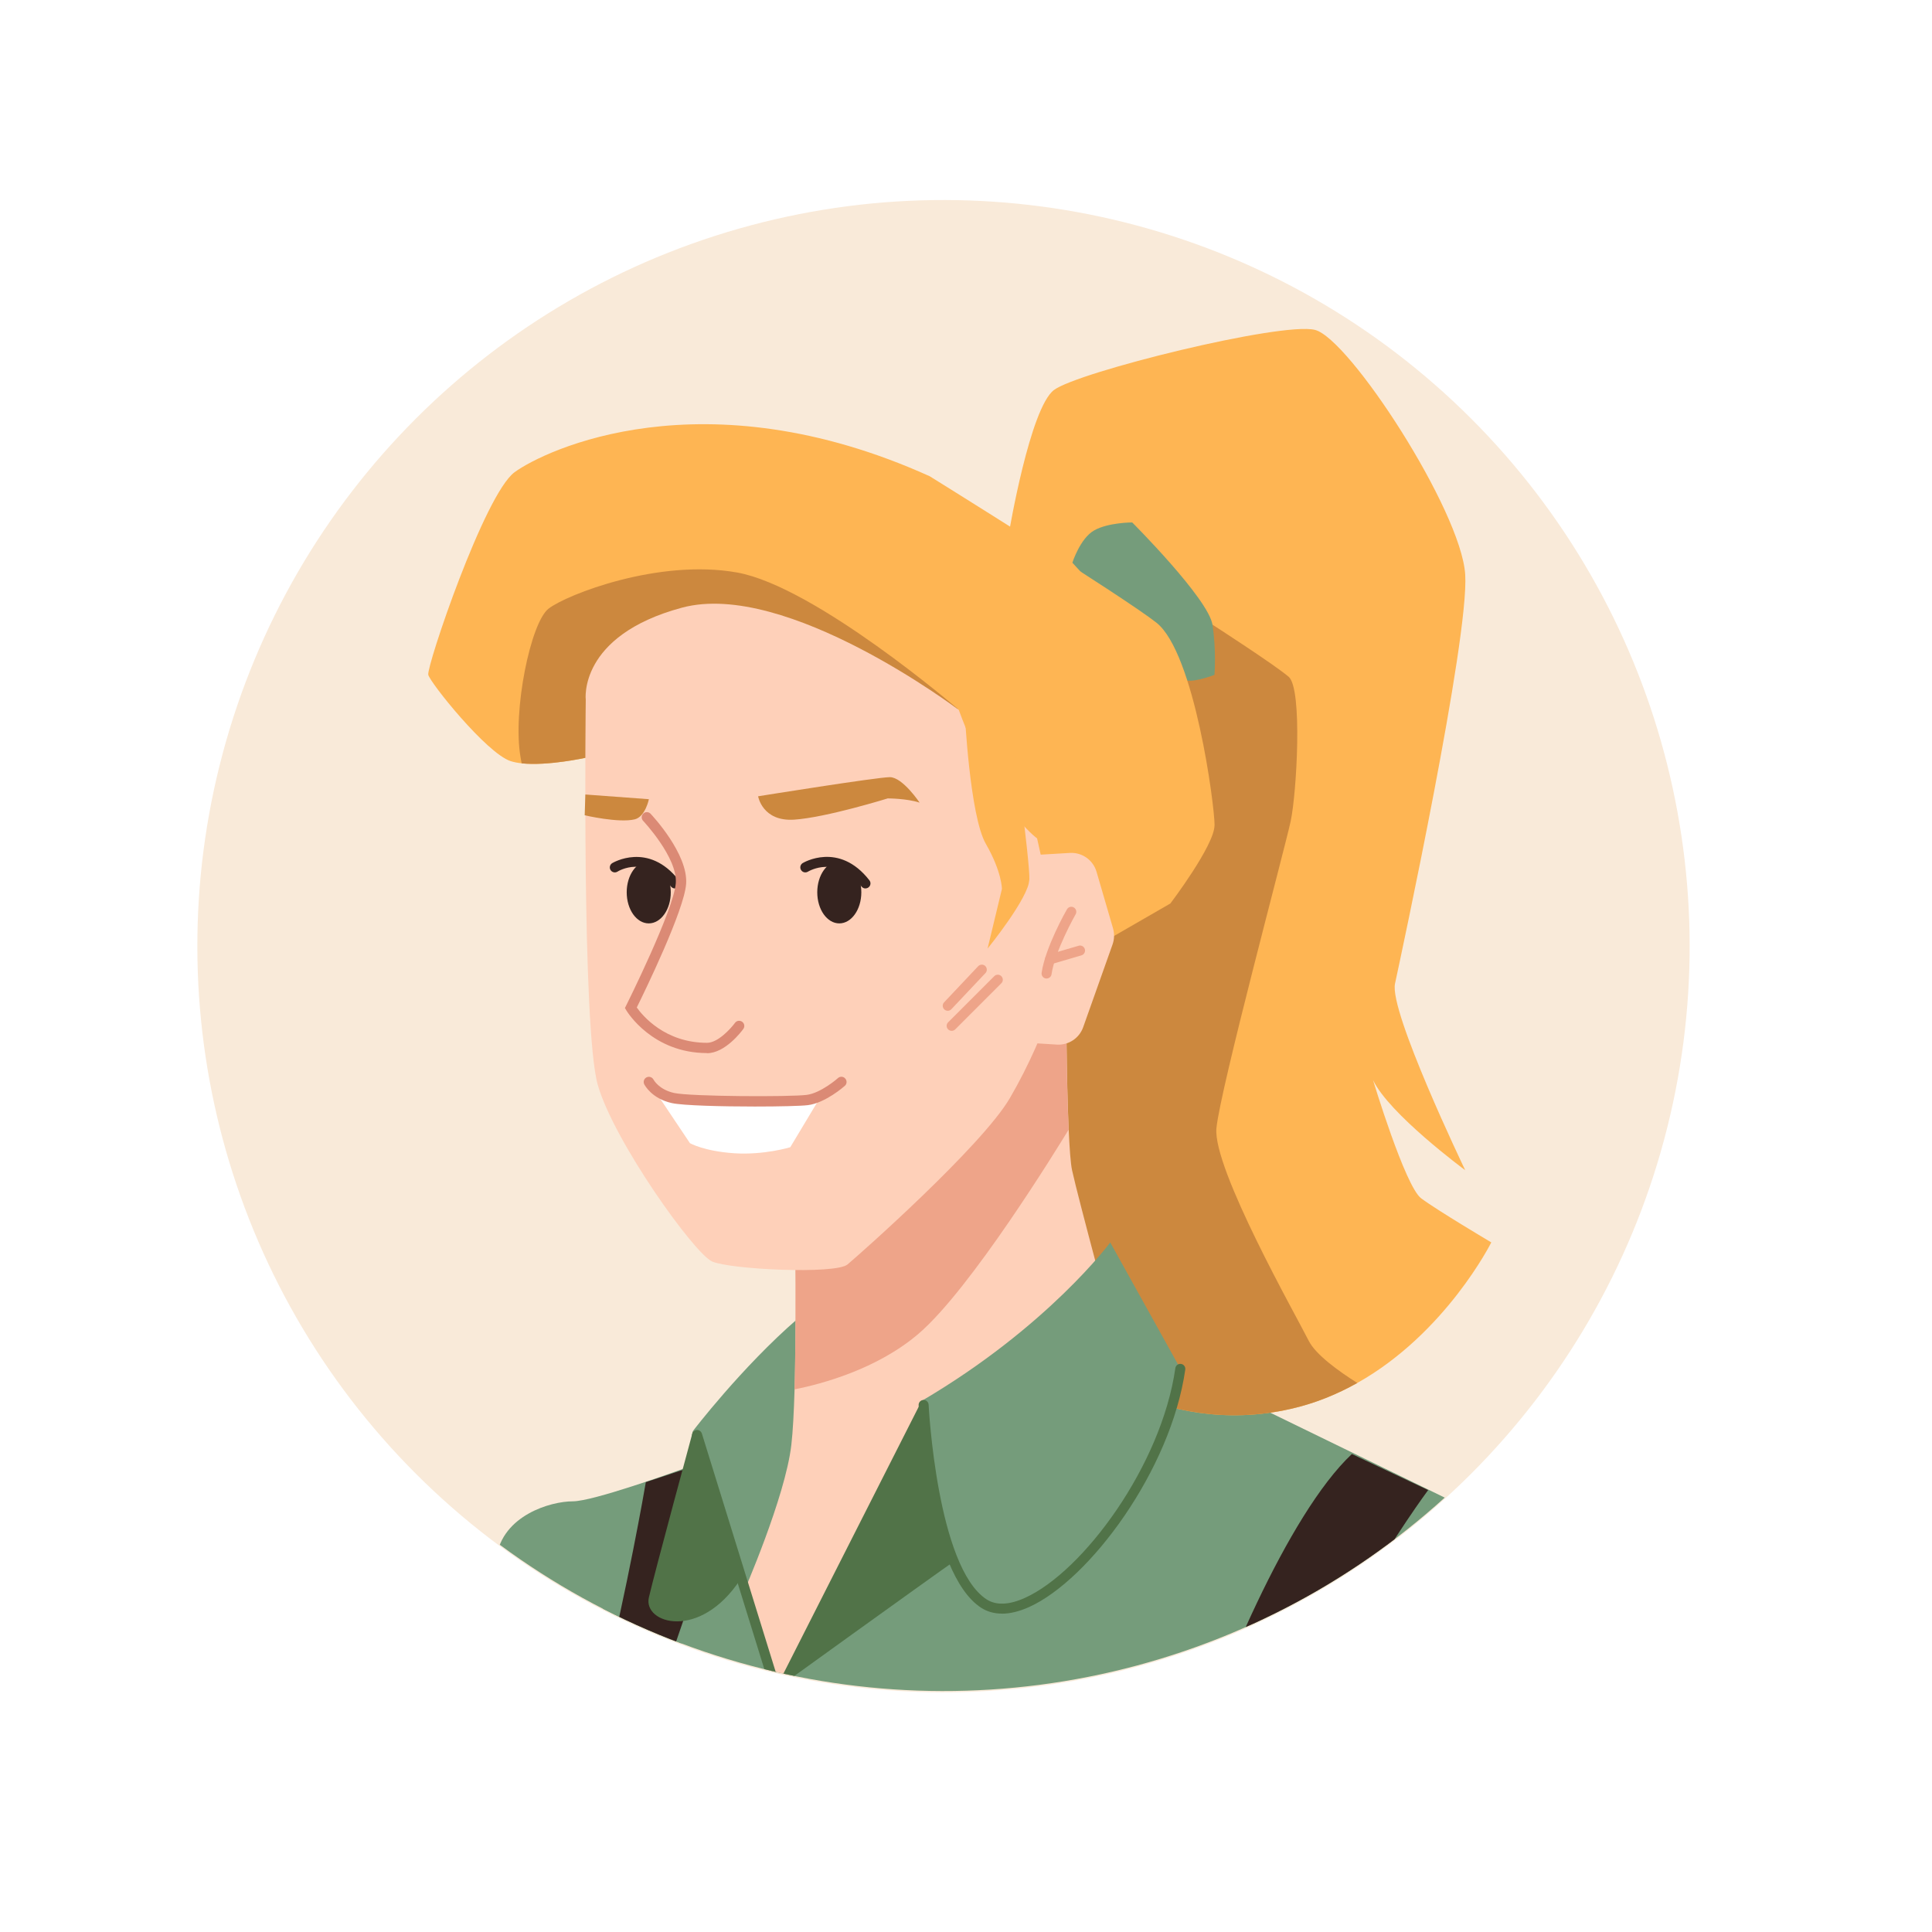 <?xml version="1.0" encoding="UTF-8"?>
<svg id="Layer_2" data-name="Layer 2" xmlns="http://www.w3.org/2000/svg" xmlns:xlink="http://www.w3.org/1999/xlink" viewBox="0 0 292 292">
  <defs>
    <style>
      .cls-1 {
        fill: #517348;
      }

      .cls-2, .cls-3 {
        fill: #fff;
      }

      .cls-4 {
        fill: #cc883e;
      }

      .cls-5 {
        fill: #f9ead9;
      }

      .cls-6 {
        fill: #759c7b;
      }

      .cls-3 {
        filter: url(#drop-shadow-1);
      }

      .cls-7 {
        fill: #eea489;
      }

      .cls-8 {
        clip-path: url(#clippath);
      }

      .cls-9 {
        fill: none;
      }

      .cls-10 {
        fill: #fed0b9;
      }

      .cls-11 {
        fill: #feb553;
      }

      .cls-12 {
        fill: #35231f;
      }

      .cls-13 {
        fill: #db8a75;
      }
    </style>
    <filter id="drop-shadow-1" filterUnits="userSpaceOnUse">
      <feOffset dx="3" dy="3"/>
      <feGaussianBlur result="blur" stdDeviation="5"/>
      <feFlood flood-color="#000" flood-opacity=".42"/>
      <feComposite in2="blur" operator="in"/>
      <feComposite in="SourceGraphic"/>
    </filter>
    <clipPath id="clippath">
      <circle class="cls-9" cx="142.6" cy="142.81" r="112.77" transform="translate(-59.21 142.66) rotate(-45)"/>
    </clipPath>
  </defs>
  <g id="diverse_portrait_people_icons" data-name="diverse portrait people icons">
    <g>
      <circle class="cls-3" cx="142.75" cy="142.74" r="130.7"/>
      <g>
        <circle class="cls-5" cx="142.6" cy="143" r="112.77" transform="translate(-59.35 142.72) rotate(-45)"/>
        <g class="cls-8">
          <g>
            <g>
              <path class="cls-6" d="m103.88,221.74s0,.07,0,.19c-.05,1.41-.36,10.51-.82,23.63-.41,11.86-.94,26.99-1.48,42.67-4.17-1.19-8.16-2.53-11.96-4-2.9-1.11-5.69-2.3-8.38-3.53-.19-.08-.36-.16-.55-.25-5.11-2.36-9.81-4.9-14.1-7.48,4.14-17.5,8.01-34.48,8.44-37.57.91-6.37,8.19-8.49,11.53-8.49,3.07,0,15.17-4.37,17.07-5.05,0,0,.03-.02.03-.02.14-.06.22-.08.22-.08Z"/>
              <path class="cls-6" d="m224.48,229.31l-5.5,46.76c-5.74,2.37-11.83,4.68-18.2,6.78-3.52,1.17-7.13,2.27-10.8,3.29-5.13,1.44-10.41,2.72-15.8,3.79-10.42,2.09-21.26,3.4-32.26,3.58-14.84.24-28.34-1.87-40.34-5.29-4.17-1.19-8.16-2.53-11.96-4-2.9-1.11-5.69-2.3-8.38-3.53.06-.15.11-.3.16-.45.98-2.74,2.07-6.39,3.18-10.44,4.04-14.75,8.34-34.72,8.34-34.72.93-3.29,2.47-5.89,4.12-7.87,2.15-2.6,4.46-4.17,5.76-4.92h.02c.35-.22.63-.36.81-.45,0,0,.03-.02.03-.02.11-.06.17-.08.17-.08l1.51-.3,4.81-.95,68.25-13.59,46.08,22.43Z"/>
              <path class="cls-12" d="m110.35,219.77l-.19.71-5.89,21.56s-.44,1.28-1.21,3.52c-2.41,7.04-8.06,23.47-13.44,38.66-2.9-1.11-5.69-2.3-8.38-3.53-.19-.08-.36-.16-.55-.25,1.32-3.61,2.63-7.2,3.89-10.64,4.71-12.88,8.63-23.63,9.09-25.78,1.55-7.13,2.72-13.27,3.37-16.81.37-2.03.57-3.2.57-3.2l5.18-1.72h.02s1.06-.36,1.06-.36l1.47-.49,5.01-1.66Z"/>
              <path class="cls-6" d="m252.18,259.8c-8.61,4.91-19.97,10.79-33.19,16.27-5.74,2.37-11.83,4.68-18.2,6.78,2.7-9.81,7.26-24.4,10.36-31.71,4.25-10,13.34-21.83,13.34-21.83,0,0,9.09,1.22,14.24.91,5.16-.3,10.31,4.55,12.13,10.61.69,2.31,1.12,9.84,1.33,18.96Z"/>
              <path class="cls-12" d="m215.84,225.22s-20.01,26.98-23.65,49.11c-.6,3.68-1.37,7.68-2.21,11.81-5.13,1.44-10.41,2.72-15.8,3.79,1.87-8.47,3.78-16.14,5.33-21.1,4.5-14.51,15.11-39.97,24.81-49.07l11.53,5.45Z"/>
            </g>
            <g>
              <path class="cls-11" d="m225.39,187.78s-6.86,13.72-20.25,21.24c-3.03,1.7-6.38,3.09-10.07,3.92-20.01,4.55-34.26-8.49-34.26-8.49l-5.91-88.28-2.39-35.73s3.16-18.77,6.79-21.5c3.64-2.73,34.26-10.31,39.41-9.09,5.15,1.21,22.13,27.28,22.74,36.98s-9.7,57.6-10.61,61.84c-.9,4.21,10.44,27.83,10.61,28.19-.25-.18-11.54-8.54-13.94-13.64,0,0,4.85,16.07,7.28,17.89,2.43,1.82,10.61,6.67,10.61,6.67Z"/>
              <path class="cls-4" d="m205.14,209.02c-3.03,1.7-6.38,3.09-10.07,3.92-20.01,4.55-34.26-8.49-34.26-8.49l-5.91-88.28,1.37-9.33s16.37-27.89,26.98-12.43c0,0,9.4,6.06,11.52,7.88,2.12,1.82,1.21,17.58.3,21.83-.91,4.24-10.61,40.32-11.22,46.38-.61,6.06,12.13,28.5,13.94,32.13,1.06,2.12,4.58,4.64,7.34,6.38Z"/>
            </g>
            <path class="cls-6" d="m117.17,255.38l-12.43-39.11s7.35-9.63,15.8-16.94c8.45-7.31-3.37,56.05-3.37,56.05Z"/>
            <g>
              <path class="cls-10" d="m168.7,202.33l-51.53,53.05-4.85-14.55s6.37-14.55,7.28-22.43c.24-2.05.39-5.06.49-8.4.04-1.15.06-2.33.08-3.52.16-8.72.03-18.09.03-18.09l40.92-41.53s0,4.92.08,10.81c.05,4.35.15,9.23.32,13.05.13,2.86.29,5.12.51,6.14.91,4.24,6.67,25.46,6.67,25.46Z"/>
              <path class="cls-7" d="m161.52,170.72c-1.68,2.76-14.75,24.05-22.68,30.85-6.32,5.42-14.83,7.64-18.76,8.42.04-1.15.06-2.33.08-3.52.16-8.72.03-18.09.03-18.09l40.92-41.53s0,4.92.08,10.81c.05,4.35.15,9.23.32,13.05Z"/>
            </g>
            <path class="cls-6" d="m162.08,85.04s1.16-3.66,3.28-4.87c2.12-1.21,5.76-1.21,5.76-1.21,0,0,11.52,11.52,12.13,15.46.61,3.94.3,7.58.3,7.58,0,0-2.83,1.09-4.15.85-1.31-.24-17.33-17.81-17.33-17.81Z"/>
            <g>
              <path class="cls-11" d="m183.56,124.73c0,3.03-6.67,11.82-6.67,11.82l-15.76,9.09-61.23-26.26-11.33-4.86s-5.8,1.28-9.72.85c-.62-.07-1.19-.18-1.69-.34-3.64-1.21-12.13-11.82-12.43-13.04-.3-1.21,8.49-27.28,13.04-30.62,4.55-3.33,28.5-14.85,62.75.61,0,0,29.21,18.15,34.26,22.13,5.76,4.55,8.79,27.59,8.79,30.62Z"/>
              <path class="cls-4" d="m144.75,107.15l-44.86,12.23-11.33-4.86s-5.8,1.28-9.72.85c-.06-.31-.12-.62-.17-.95-1.21-6.97,1.52-20.31,4.24-22.43,2.73-2.12,16.67-7.58,28.5-5.46,11.82,2.12,33.35,20.61,33.35,20.61Z"/>
            </g>
            <g>
              <path class="cls-1" d="m139.3,211.73l-22.13,43.65s21.83-15.76,27.89-20.01l-5.76-23.65Z"/>
              <path class="cls-6" d="m139.3,211.73s1.52,25.46,9.4,30.62c7.88,5.15,26.98-16.37,29.71-35.47l-10.61-19.1s-9.4,12.73-28.5,23.95Z"/>
              <path class="cls-1" d="m151.43,243.88c-1.18,0-2.24-.3-3.15-.89-8.11-5.3-9.39-29.58-9.44-30.61-.02-.42.3-.77.72-.79.42-.02.77.3.79.72.01.24,1.28,24.53,8.75,29.41,1.45.94,3.41.87,5.83-.23,8.78-3.97,20.61-20,22.71-34.71.06-.41.45-.7.86-.64.41.06.7.44.64.86-2.17,15.18-14.46,31.75-23.59,35.88-1.49.67-2.87,1.01-4.13,1.01Z"/>
            </g>
            <g>
              <path class="cls-1" d="m104.74,216.28s-5.76,21.22-6.67,25.16,7.7,6.61,13.85-2.76l-7.18-22.4Z"/>
              <path class="cls-1" d="m117.32,256.29c-.32,0-.62-.21-.72-.53l-11.97-38.65c-.12-.4.1-.82.5-.95.4-.13.82.1.95.5l11.97,38.65c.12.4-.1.82-.5.95-.07.02-.15.03-.22.03Z"/>
            </g>
            <g>
              <path class="cls-10" d="m156.73,126.7s-6.37-4.55-11.82-19.4c0,0-26.07-19.7-41.83-15.46-15.76,4.24-14.55,13.94-14.55,13.94,0,0-.61,49.72,1.82,58.2,2.43,8.49,14.55,25.46,17.28,26.68,2.73,1.21,18.64,1.97,20.46.45,1.82-1.52,20.31-17.89,24.55-25.16,5.89-10.1,8.34-20.16,8.34-20.16l-4.24-19.1Z"/>
              <path class="cls-4" d="m138.99,121.31s-2.57-3.85-4.5-3.85-19.91,2.89-19.91,2.89c0,0,.64,3.85,5.46,3.53,4.82-.32,14.13-3.21,14.13-3.21,0,0,2.89,0,4.82.64Z"/>
              <path class="cls-4" d="m98.07,120.79l-9.6-.71-.1,3.14s5.15,1.21,7.58.61c1.58-.4,2.12-3.03,2.12-3.03Z"/>
              <path class="cls-12" d="m130.18,134.86c0,2.6-1.49,4.7-3.33,4.7s-3.33-2.1-3.33-4.7,1.49-4.7,3.33-4.7,3.33,2.1,3.33,4.7Z"/>
              <path class="cls-12" d="m130.81,134.28c-.23,0-.45-.1-.6-.29-3.75-4.83-7.92-2.35-8.1-2.25-.36.22-.82.11-1.04-.25-.22-.35-.11-.82.24-1.04.05-.03,5.48-3.33,10.09,2.6.26.33.2.81-.13,1.06-.14.11-.3.16-.46.16Z"/>
              <path class="cls-12" d="m101.38,134.86c0,2.6-1.49,4.7-3.33,4.7s-3.33-2.1-3.33-4.7,1.49-4.7,3.33-4.7,3.33,2.1,3.33,4.7Z"/>
              <path class="cls-12" d="m102.01,134.28c-.23,0-.45-.1-.6-.29-3.78-4.86-7.92-2.36-8.09-2.25-.35.22-.82.11-1.04-.24-.22-.35-.11-.82.24-1.04.05-.03,5.48-3.33,10.09,2.6.26.33.2.81-.13,1.06-.14.11-.3.16-.46.16Z"/>
              <path class="cls-7" d="m143.24,152.77c-.19,0-.37-.07-.52-.21-.3-.29-.32-.77-.03-1.07l5.15-5.46c.29-.3.77-.32,1.07-.03.3.29.32.77.03,1.07l-5.15,5.46c-.15.16-.35.24-.55.24Z"/>
              <path class="cls-7" d="m143.84,155.8c-.19,0-.39-.07-.54-.22-.3-.3-.3-.78,0-1.07l6.97-6.97c.3-.3.78-.3,1.07,0,.3.3.3.78,0,1.07l-6.97,6.97c-.15.15-.34.22-.54.22Z"/>
              <path class="cls-2" d="m99.03,164.94l5.25,7.84s2.12,1.21,6.67,1.52c4.55.3,8.49-.91,8.49-.91l4.61-7.68s-2.79,1.01-8.24,1.01-11.16-.24-11.16-.24c0,0-3.9-.58-5.62-1.53Z"/>
              <path class="cls-13" d="m114.12,167.24c-5.08,0-10.9-.15-12.58-.52-3.06-.68-4.12-2.75-4.17-2.84-.19-.39-.04-.85.35-1.05.38-.19.85-.04,1.05.34.04.07.83,1.51,3.11,2.02,2.49.55,17.53.61,20.04.29,2.15-.27,4.71-2.51,4.73-2.54.32-.29.82-.26,1.1.07.29.32.26.82-.06,1.1-.12.11-2.94,2.59-5.58,2.92-1.04.13-4.32.21-7.99.21Z"/>
              <path class="cls-13" d="m106.86,159.16c-8.23,0-12.03-6.18-12.19-6.44l-.22-.37.19-.38c.07-.14,7.21-14.46,7.5-18.5.28-3.85-4.89-9.36-4.94-9.41-.3-.31-.28-.81.03-1.1.31-.3.81-.28,1.1.03.23.25,5.69,6.06,5.37,10.6-.29,3.99-6.25,16.24-7.46,18.68.88,1.24,4.27,5.34,10.62,5.34,1.66,0,3.61-2.18,4.22-3.01.25-.35.74-.42,1.09-.17.35.25.43.74.17,1.09-.27.37-2.74,3.66-5.48,3.66Z"/>
              <path class="cls-11" d="m145.81,107.72s.76,15.6,3.19,19.82c2.43,4.22,2.43,6.81,2.43,6.81l-2.17,9.02s6.23-7.66,6.32-10.45c.09-2.79-2.64-22.9-2.64-22.9l-7.13-2.3Z"/>
              <path class="cls-10" d="m155.78,129.26l5.91-.35c1.85-.11,3.52,1.07,4.04,2.85l2.49,8.54c.23.8.21,1.65-.07,2.44l-4.44,12.51c-.59,1.67-2.22,2.74-3.98,2.63l-5.55-.35,1.6-28.26Z"/>
              <path class="cls-7" d="m158.18,147.89s-.07,0-.11,0c-.41-.06-.7-.44-.64-.86.55-3.83,3.69-9.37,3.83-9.6.21-.36.67-.49,1.03-.28.36.21.49.67.28,1.03-.03.05-3.13,5.52-3.64,9.06-.05.38-.38.65-.75.65Z"/>
              <path class="cls-7" d="m158.71,145.75c-.33,0-.63-.21-.73-.54-.12-.4.11-.82.51-.94l4.53-1.33c.4-.12.82.11.94.51.12.4-.11.82-.51.94l-4.53,1.33c-.07.02-.14.03-.21.03Z"/>
            </g>
          </g>
        </g>
      </g>
    </g>
  </g>
</svg>